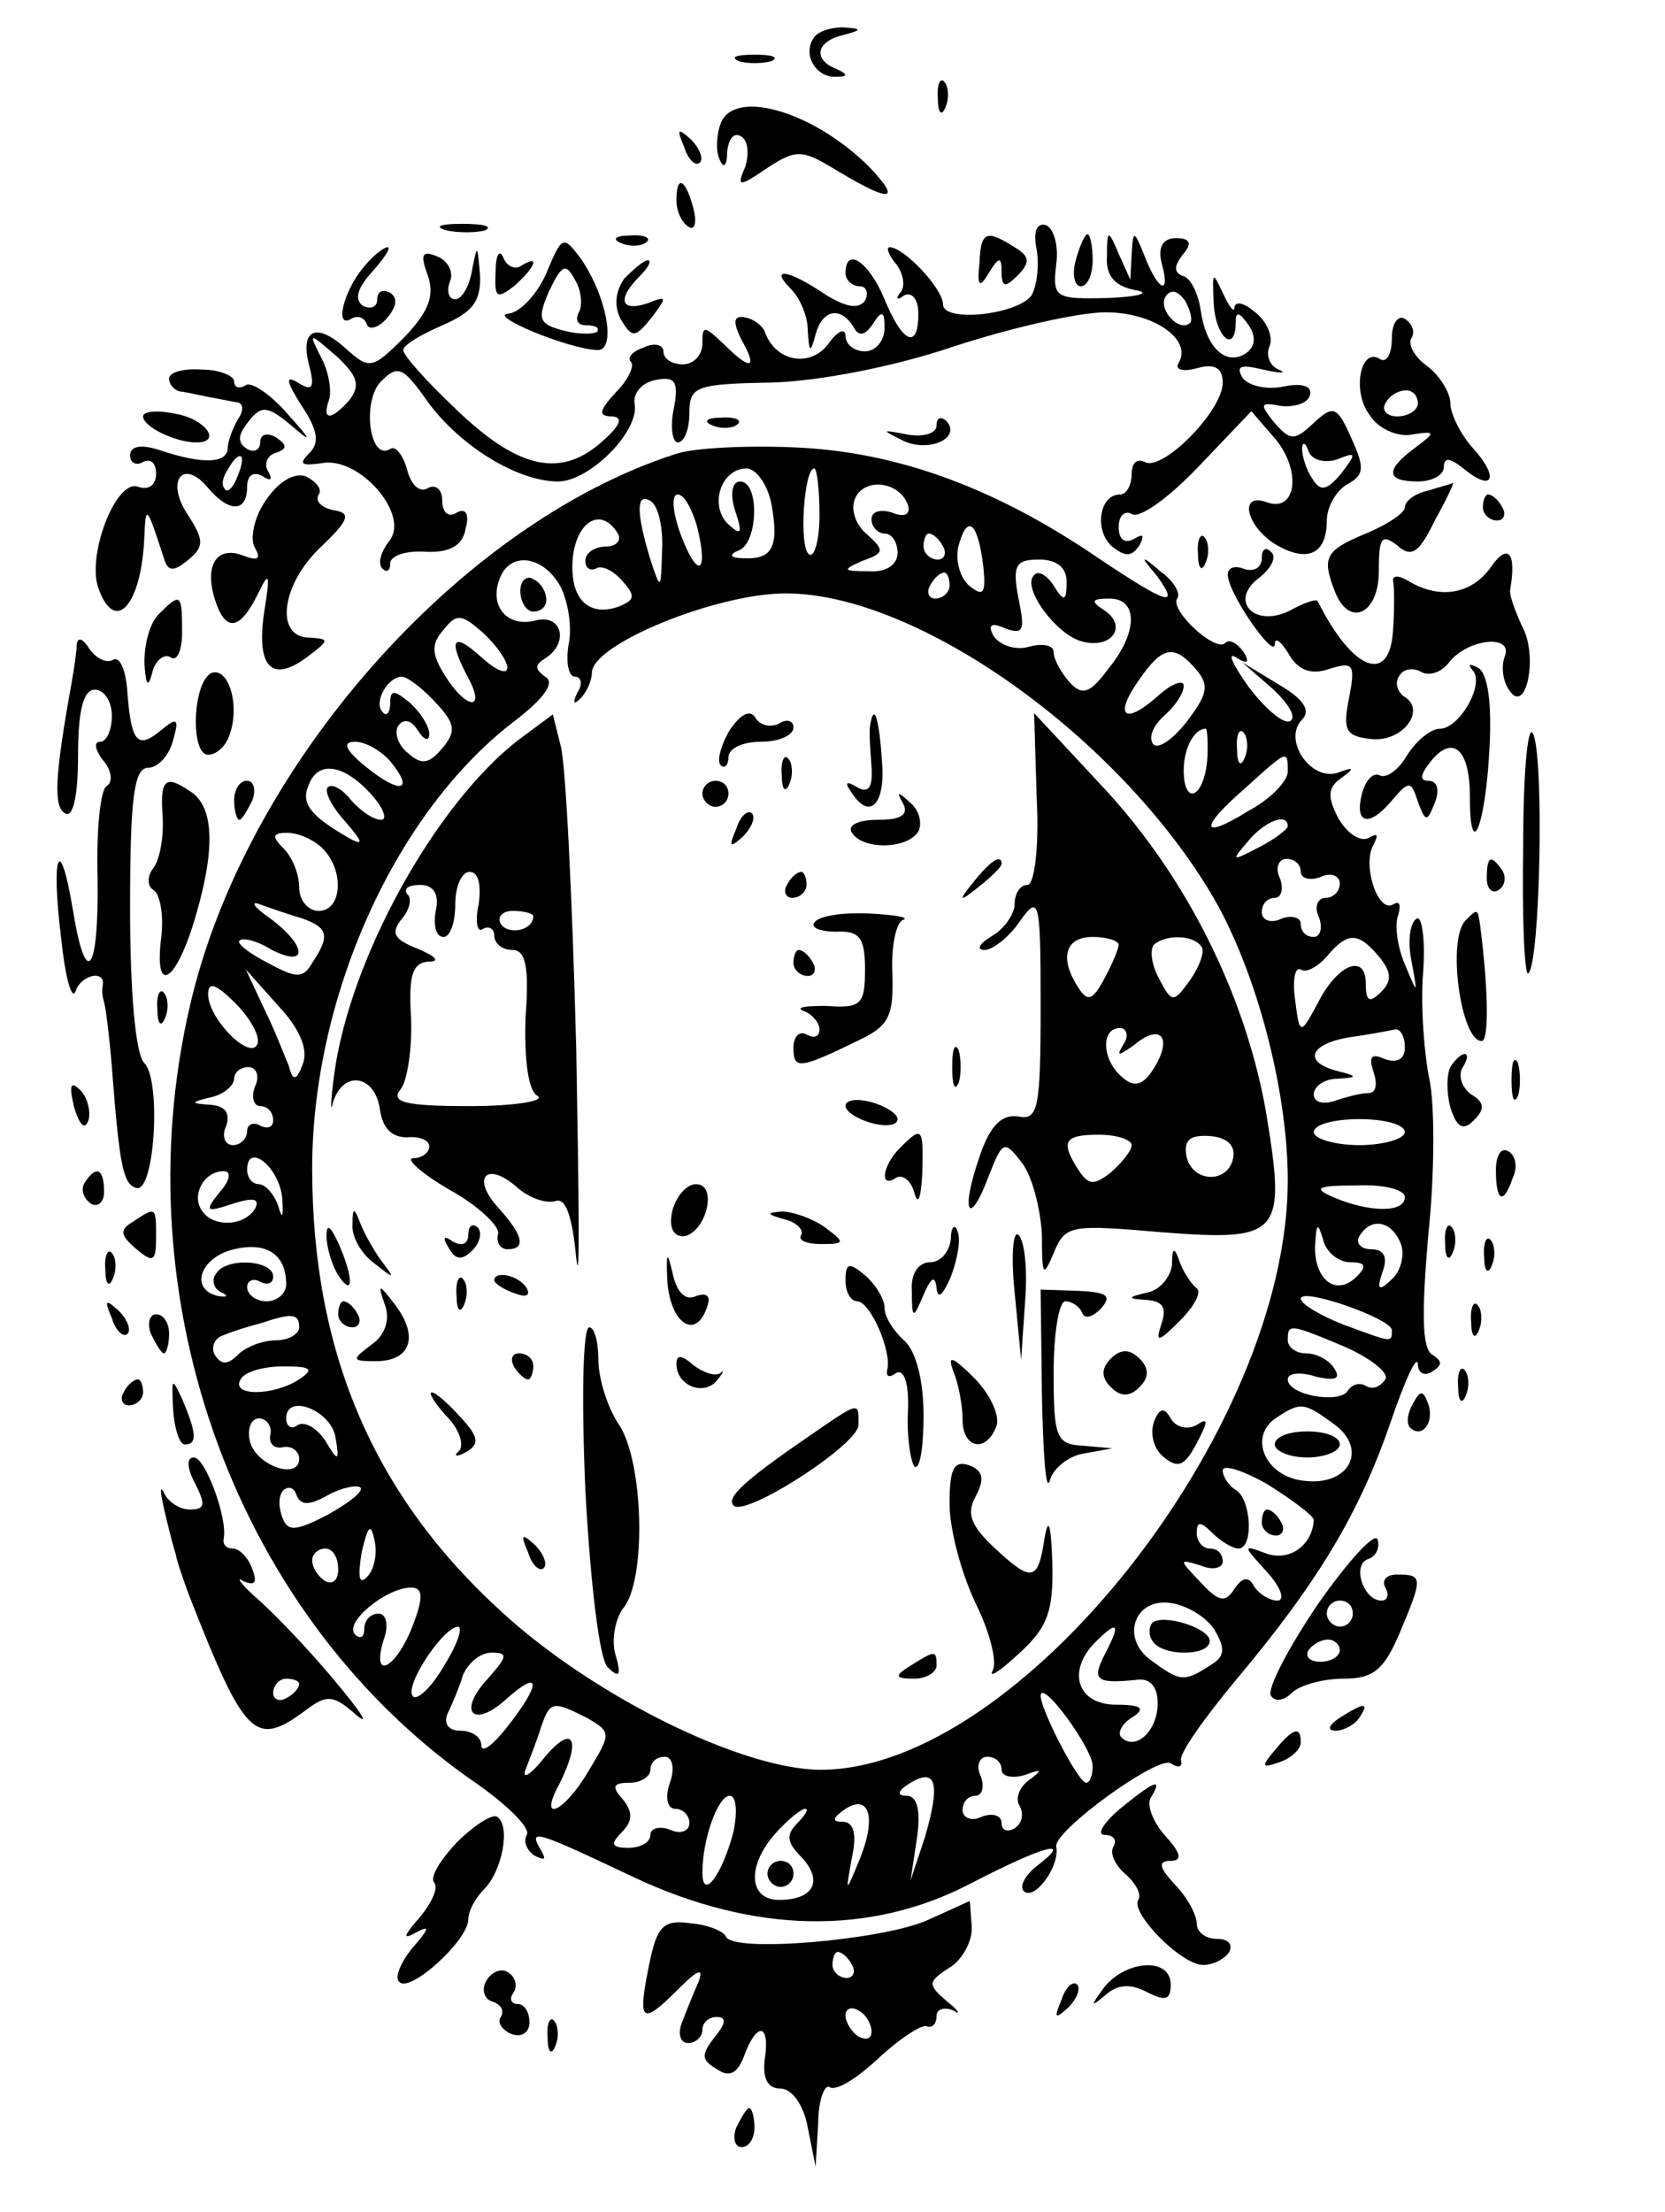 <?xml version="1.0" standalone="no"?>
<!DOCTYPE svg PUBLIC "-//W3C//DTD SVG 20010904//EN"
 "http://www.w3.org/TR/2001/REC-SVG-20010904/DTD/svg10.dtd">
<svg version="1.0" xmlns="http://www.w3.org/2000/svg"
 width="128pt" height="170pt" viewBox="0 0 128 170"
 preserveAspectRatio="xMidYMid meet">

<g transform="translate(0,170) scale(0.1,-0.1)"
fill="#000000" stroke="none">
<path d="M625 1670 c-8 -13 3 -30 18 -29 9 0 9 2 0 6 -18 7 -16 21 5 26 15 4
15 5 0 6 -9 0 -20 -3 -23 -9z"/>
<path d="M568 1653 c6 -2 18 -2 25 0 6 3 1 5 -13 5 -14 0 -19 -2 -12 -5z"/>
<path d="M721 1624 c0 -11 3 -14 6 -6 3 7 2 16 -1 19 -3 4 -6 -2 -5 -13z"/>
<path d="M554 1605 c-3 -8 -4 -20 -1 -27 3 -8 6 -6 6 5 1 10 5 16 11 12 5 -3
6 -13 3 -23 -7 -16 -5 -16 17 -1 23 15 27 14 55 -3 40 -24 49 -23 22 5 -43 42
-103 59 -113 32z"/>
<path d="M526 1587 c3 -10 9 -15 12 -12 3 3 0 11 -7 18 -10 9 -11 8 -5 -6z"/>
<path d="M520 1546 c0 -8 4 -17 9 -20 5 -4 7 3 4 14 -6 23 -13 26 -13 6z"/>
<path d="M343 1523 c9 -2 23 -2 30 0 6 3 -1 5 -18 5 -16 0 -22 -2 -12 -5z"/>
<path d="M797 1508 c2 -13 0 -28 -4 -35 -11 -15 -68 -21 -68 -7 0 12 -30 44
-41 44 -3 0 -1 -6 5 -13 6 -8 7 -18 3 -22 -4 -5 -2 -6 3 -2 6 3 11 -3 11 -14
0 -28 -12 -23 -26 11 -12 29 -30 41 -30 20 0 -5 5 -10 11 -10 5 0 7 -5 4 -11
-5 -7 -15 -5 -31 5 -28 19 -43 21 -26 4 7 -7 13 -21 13 -32 1 -17 2 -18 6 -3
5 19 19 22 29 6 4 -8 9 -7 15 2 7 11 9 10 9 -3 0 -10 -7 -18 -15 -18 -8 0 -15
5 -15 12 0 6 -6 4 -13 -6 -14 -19 -41 -14 -49 9 -2 5 -9 10 -15 11 -9 2 -10
-3 -3 -17 13 -23 7 -24 -14 -3 -15 14 -16 14 -16 0 0 -9 -7 -16 -15 -16 -8 0
-15 4 -15 10 0 5 -7 7 -15 3 -9 -3 -13 -8 -10 -11 3 -3 -2 -14 -12 -24 -13
-14 -13 -18 -2 -18 9 -1 5 -8 -10 -21 -32 -27 -65 -18 -113 29 -21 20 -38 39
-38 43 0 4 14 12 30 19 23 10 30 18 29 39 -2 23 -2 24 -6 4 -2 -13 -8 -23 -13
-23 -5 0 -7 6 -4 14 3 7 -2 16 -10 19 -12 5 -13 1 -7 -15 5 -15 1 -27 -18 -47
-25 -25 -27 -25 -45 -9 -23 21 -36 15 -28 -14 4 -16 2 -19 -9 -12 -10 6 -9 1
3 -18 12 -18 14 -28 6 -36 -9 -9 -6 -10 9 -8 29 6 69 -40 52 -60 -6 -8 -9 -17
-5 -21 3 -3 6 -2 6 4 0 6 12 10 27 9 19 -1 29 5 31 18 3 11 0 16 -7 12 -6 -4
-11 0 -11 9 0 9 -5 13 -11 10 -6 -4 -13 2 -16 14 -3 11 -9 19 -13 16 -16 -10
-22 37 -7 52 13 13 17 11 36 -16 25 -34 69 -61 100 -61 24 0 62 38 59 59 -2 8
5 17 16 19 15 3 18 -1 14 -22 -3 -14 -1 -26 3 -26 5 0 9 10 9 23 0 20 5 22 63
23 36 1 94 12 141 28 43 14 95 26 116 26 37 0 67 -21 56 -39 -3 -5 3 -7 14 -4
14 4 20 0 20 -11 0 -22 -47 -69 -60 -61 -6 3 -10 -1 -10 -9 0 -9 -4 -16 -9
-16 -16 0 -20 -28 -6 -40 10 -8 15 -8 21 1 4 8 3 9 -4 5 -7 -4 -12 -1 -12 9 0
9 5 13 10 10 6 -4 29 13 51 36 l41 43 19 -22 c20 -25 15 -56 -7 -48 -22 8 -16
-18 6 -32 25 -15 40 -8 40 18 0 10 7 23 16 28 13 7 13 13 3 35 -11 25 -14 26
-29 12 -15 -14 -18 -14 -31 1 -11 14 -10 15 6 12 10 -1 20 2 22 8 2 7 -5 10
-20 7 -14 -3 -28 1 -32 7 -5 9 -1 10 16 6 13 -3 19 -3 12 0 -7 3 -10 11 -7 18
3 7 -2 19 -11 26 -8 7 -15 9 -16 4 0 -5 -4 0 -9 11 -8 17 -8 16 -7 -7 1 -27
17 -41 17 -15 0 8 3 7 10 -3 6 -9 5 -17 -3 -22 -15 -9 -30 5 -34 34 -2 13 -8
25 -14 26 -7 3 -6 8 0 16 8 9 6 13 -5 13 -10 0 -14 -7 -11 -19 7 -25 -2 -23
-13 5 -8 20 -9 21 -10 2 l-1 -20 -9 20 c-8 19 -9 19 -9 -2 -1 -15 6 -23 22
-26 12 -2 3 -5 -21 -6 -41 -1 -43 0 -40 26 2 14 -2 28 -8 30 -7 2 -10 -5 -7
-19z m118 -56 c-8 -8 -25 10 -19 20 4 6 9 5 15 -3 4 -7 6 -15 4 -17z m-646
-59 c-14 -16 -22 -17 -16 0 2 6 0 21 -6 32 -10 20 -10 20 12 1 16 -15 18 -22
10 -33z m759 -46 c15 6 15 5 3 -11 -11 -13 -16 -14 -22 -4 -5 7 -8 18 -8 23 0
6 3 5 5 -2 3 -7 13 -9 22 -6z"/>
<path d="M420 1490 c-7 -16 -20 -30 -29 -31 -17 -1 45 -27 68 -28 15 -1 8 41
-13 71 -13 17 -14 17 -26 -12z m25 -30 c-3 -6 -1 -10 6 -10 7 0 10 -2 8 -5 -3
-2 -15 -2 -26 1 -19 5 -20 9 -11 30 10 21 13 22 20 9 5 -8 6 -20 3 -25z"/>
<path d="M478 1513 c7 -3 16 -2 19 1 4 3 -2 6 -13 5 -11 0 -14 -3 -6 -6z"/>
<path d="M753 1498 c-2 -18 0 -20 7 -8 8 13 10 13 10 1 0 -12 3 -12 12 -3 10
10 10 15 -2 22 -22 14 -26 12 -27 -12z"/>
<path d="M827 1500 c-3 -11 -1 -20 4 -20 5 0 9 9 9 20 0 11 -2 20 -4 20 -2 0
-6 -9 -9 -20z"/>
<path d="M279 1494 c-15 -18 -22 -47 -9 -39 5 3 10 1 12 -4 1 -5 9 -3 15 4 8
9 9 16 3 20 -6 3 -10 1 -10 -5 0 -6 -5 -8 -11 -5 -7 5 -4 14 7 26 9 10 15 19
12 19 -3 0 -12 -7 -19 -16z"/>
<path d="M381 1491 c-1 -20 1 -21 14 -11 16 14 21 25 6 16 -5 -4 -12 0 -14 6
-3 7 -6 2 -6 -11z"/>
<path d="M480 1486 c-7 -10 -8 -21 -3 -31 9 -15 11 -15 24 1 12 16 12 17 -3
11 -21 -7 -24 3 -6 21 7 7 9 12 6 12 -3 0 -11 -7 -18 -14z"/>
<path d="M1070 1440 c0 -12 -4 -19 -9 -16 -15 10 -22 -25 -8 -43 6 -10 21 -17
32 -15 19 3 19 2 3 -10 -23 -17 -23 -26 2 -26 11 0 20 5 20 11 0 8 5 7 15 -1
23 -19 28 -7 7 16 -9 10 -17 26 -17 34 0 8 -8 21 -17 28 -10 7 -16 17 -13 22
3 5 1 11 -5 15 -5 3 -10 -3 -10 -15z m20 -50 c0 -5 -7 -10 -16 -10 -8 0 -12 5
-9 10 3 6 10 10 16 10 5 0 9 -4 9 -10z"/>
<path d="M130 1409 c0 -5 5 -10 10 -10 6 -1 15 -3 20 -4 6 -1 15 -3 21 -4 6 0
7 -6 2 -13 -4 -7 -8 -17 -8 -23 -1 -11 -19 -12 -52 -1 -15 5 -23 3 -23 -4 0
-6 5 -8 10 -5 6 3 10 -1 10 -9 0 -9 -6 -13 -14 -10 -17 6 -40 -54 -30 -79 13
-35 33 -11 35 41 1 25 2 23 15 -17 3 -10 7 -11 19 -1 12 10 12 15 -1 35 -17
26 -3 43 16 20 16 -19 30 -19 30 1 0 9 5 12 12 8 6 -4 8 -3 4 4 -3 5 -1 12 6
14 9 3 9 6 0 12 -7 4 -12 2 -12 -4 0 -6 -5 -8 -10 -5 -8 5 -7 11 1 21 10 13
15 12 33 -3 16 -14 16 -12 -3 9 -13 15 -28 25 -32 22 -5 -3 -9 -2 -9 3 0 4
-11 9 -25 9 -14 1 -25 -2 -25 -7z m53 -74 c-3 -9 -8 -14 -10 -11 -3 3 -2 9 2
15 9 16 15 13 8 -4z"/>
<path d="M110 1380 c0 -8 25 -20 41 -20 20 0 7 18 -16 22 -14 3 -25 2 -25 -2z"/>
<path d="M548 1373 c7 -3 16 -2 19 1 4 3 -2 6 -13 5 -11 0 -14 -3 -6 -6z"/>
<path d="M720 1373 c0 -6 -10 -9 -22 -7 -21 4 -21 4 -3 -5 20 -9 45 3 32 16
-4 3 -7 2 -7 -4z"/>
<path d="M519 1351 c-167 -54 -331 -241 -373 -424 -53 -228 37 -472 221 -598
24 -17 41 -34 38 -39 -3 -5 0 -12 6 -16 8 -4 9 -3 5 4 -10 17 -6 16 70 -20 93
-44 183 -46 261 -5 56 29 79 35 50 13 -10 -8 -14 -17 -9 -20 9 -5 27 21 24 35
-2 12 78 70 88 64 6 -4 9 -3 8 2 -2 5 18 33 43 63 62 74 94 127 118 197 11 32
20 52 21 45 0 -7 5 -10 11 -6 8 5 8 8 0 13 -8 5 -8 33 -3 92 5 46 5 100 1 119
-4 19 -7 56 -5 82 2 26 -1 45 -5 42 -5 -3 -7 -17 -4 -32 5 -27 5 -27 -5 -3 -6
14 -8 31 -5 38 2 8 1 11 -4 8 -12 -7 -24 31 -15 46 4 8 3 9 -4 5 -6 -3 -16 3
-23 15 -9 17 -8 24 2 31 11 8 10 9 -3 4 -21 -6 -42 26 -27 41 7 7 1 16 -18 27
l-28 17 23 -20 c12 -11 19 -22 14 -25 -5 -3 -19 9 -32 26 -12 17 -17 27 -10
23 9 -6 11 -4 6 4 -5 7 -11 10 -14 7 -7 -8 -43 25 -37 34 3 4 -3 14 -13 21
-15 13 -16 12 -3 -3 19 -26 8 -22 -43 12 -80 55 -155 82 -231 86 -38 2 -82 0
-96 -5z m74 -38 c6 -33 1 -43 -21 -42 -11 0 -12 3 -4 6 15 6 16 53 1 53 -6 0
-8 -9 -4 -22 6 -18 5 -20 -5 -11 -15 14 -6 43 14 43 7 0 16 -12 19 -27z m37
-9 c0 -19 -4 -33 -8 -30 -8 5 -4 66 4 66 2 0 4 -16 4 -36z m68 8 c2 -7 -2 -10
-12 -6 -9 3 -16 1 -16 -5 0 -6 5 -11 10 -11 6 0 10 -7 10 -15 0 -9 -9 -15 -22
-14 -20 0 -21 1 -5 8 17 6 17 8 4 20 -9 7 -13 19 -10 27 6 17 34 15 41 -4z
m-189 -35 c-1 -31 -1 -31 -9 -7 -11 36 -11 52 0 45 6 -3 10 -21 9 -38z m27 18
c9 -37 0 -40 -13 -5 -6 17 -7 30 -2 30 5 0 11 -11 15 -25z m-61 -5 c3 -5 -1
-10 -9 -10 -9 0 -16 -5 -16 -11 0 -5 3 -8 8 -6 4 3 13 -1 20 -9 11 -12 10 -15
-2 -20 -22 -8 -36 4 -36 30 0 33 21 49 35 26z m281 -26 c2 -20 0 -23 -11 -14
-7 6 -11 20 -8 31 7 25 15 17 19 -17z m-31 16 c3 -5 1 -10 -4 -10 -6 0 -11 5
-11 10 0 6 2 10 4 10 3 0 8 -4 11 -10z m-294 -31 c6 -12 9 -32 6 -45 -2 -13 0
-24 5 -24 5 0 6 -6 2 -12 -4 -8 -3 -10 2 -5 5 5 9 14 9 20 0 22 96 61 149 61
102 0 257 -111 329 -234 33 -57 57 -148 57 -217 0 -192 -207 -453 -359 -453
-60 0 -174 56 -245 121 -99 90 -146 200 -146 341 0 132 64 275 157 345 22 17
30 29 22 33 -8 6 -8 9 0 14 19 12 13 35 -8 29 -21 -5 -35 11 -27 32 8 22 34
18 47 -6z m389 4 c0 -15 -2 -16 -10 -3 -5 8 -12 12 -15 8 -10 -9 17 -46 37
-51 23 -6 35 12 17 24 -11 7 -10 9 4 9 22 0 22 -26 -1 -54 -14 -19 -20 -21
-30 -10 -6 7 -12 17 -12 23 0 5 -8 7 -19 4 -10 -3 -22 1 -27 8 -5 9 -2 11 9 6
14 -5 15 -1 10 23 -5 26 -2 30 16 30 13 0 21 -6 21 -17z m-90 -3 c0 -5 -5 -10
-11 -10 -5 0 -7 5 -4 10 3 6 8 10 11 10 2 0 4 -4 4 -10z m-340 -63 c0 -6 -9
-2 -20 8 -22 20 -26 14 -10 -16 14 -26 -2 -24 -18 2 -10 16 -11 24 -1 35 10
13 14 12 30 -2 11 -10 19 -22 19 -27z m530 -2 c10 -12 8 -19 -8 -40 -11 -14
-23 -22 -26 -16 -3 5 1 14 9 21 8 7 15 17 15 23 0 5 -9 2 -20 -8 -26 -23 -34
-15 -14 13 18 26 27 27 44 7z m-585 -25 c15 -16 16 -22 5 -35 -10 -12 -16 -13
-26 -4 -8 6 -11 16 -8 21 4 6 10 5 15 -3 5 -8 9 -9 9 -3 0 6 -7 17 -15 24 -12
10 -15 10 -15 0 0 -8 -3 -11 -6 -7 -7 7 4 27 15 27 4 0 16 -9 26 -20z m593
-45 c-3 -29 -18 -34 -18 -7 0 17 8 32 17 32 1 0 2 -11 1 -25z m29 3 c-3 -8 -6
-5 -6 6 -1 11 2 17 5 13 3 -3 4 -12 1 -19z m-657 -3 c19 -23 8 -26 -19 -4 -16
13 -18 19 -8 19 8 0 20 -7 27 -15z m690 -8 c0 -7 -13 -21 -30 -30 -37 -23 -39
-14 -2 18 32 29 32 29 32 12z m-705 -17 c10 -11 13 -20 8 -20 -6 0 -16 7 -23
15 -7 9 -15 13 -18 10 -3 -3 3 -15 14 -27 12 -14 14 -18 4 -13 -30 17 -39 27
-33 41 7 20 27 17 48 -6z m705 -25 c0 -2 -10 -10 -22 -16 -21 -11 -22 -11 -9
4 13 16 31 23 31 12z m-742 -17 c17 -17 15 -48 -3 -48 -8 0 -15 8 -15 18 0 10
-5 23 -12 30 -9 9 -9 12 3 12 8 0 20 -5 27 -12z m752 -18 c0 -5 7 -7 15 -4 8
4 15 1 15 -5 0 -6 -5 -11 -11 -11 -6 0 -9 -7 -5 -15 3 -8 1 -15 -4 -15 -6 0
-10 4 -10 10 0 5 -7 7 -15 4 -8 -4 -15 -1 -15 5 0 6 4 11 10 11 5 0 7 7 4 15
-4 8 -1 15 5 15 6 0 11 -4 11 -10z m-767 -36 c19 -7 21 -13 7 -34 -7 -12 -12
-12 -34 0 -14 7 -24 15 -22 17 2 3 14 0 25 -7 28 -14 27 3 -1 24 -13 9 -16 14
-8 11 8 -3 23 -8 33 -11z m827 -29 c10 -12 10 -19 2 -27 -9 -9 -12 -8 -12 6 0
24 -22 15 -37 -15 -14 -26 -14 -25 -18 8 -1 12 1 20 5 18 4 -3 13 2 20 10 16
19 24 19 40 0z m-862 -67 c-5 -14 -38 19 -38 38 0 10 6 8 21 -7 11 -11 19 -25
17 -31z m35 -15 c-5 -14 -8 -14 -11 -2 -3 7 -11 28 -19 44 l-14 30 25 -28 c16
-17 23 -33 19 -44z m847 12 c0 -9 -6 -12 -15 -9 -11 5 -13 2 -9 -10 3 -9 2
-16 -4 -16 -6 0 -17 -3 -26 -6 -9 -3 -16 -1 -16 5 0 6 8 12 18 12 16 1 16 2 0
6 -27 7 -21 21 10 26 15 2 30 5 35 6 4 0 7 -6 7 -14z m-884 -30 c-3 -8 -1 -15
4 -15 6 0 10 -5 10 -11 0 -5 -4 -7 -10 -4 -5 3 -10 1 -10 -4 0 -6 -5 -11 -11
-11 -6 0 -9 7 -5 15 3 10 -1 15 -12 16 -16 1 -16 2 1 6 9 2 17 9 17 14 0 5 5
9 11 9 6 0 9 -7 5 -15z m884 -35 c0 -5 -16 -10 -35 -10 -19 0 -35 5 -35 10 0
6 16 10 35 10 19 0 35 -4 35 -10z m-863 -51 c1 -14 0 -17 -3 -6 -3 9 -10 17
-15 17 -5 0 -9 5 -9 11 0 22 25 2 27 -22z m-48 5 c-12 -15 -11 -16 10 -9 16 5
21 4 17 -4 -9 -14 -33 -14 -41 -1 -8 12 2 30 17 30 6 0 5 -7 -3 -16z m911 -4
c0 -12 -27 -12 -55 0 -16 7 -13 9 18 9 20 1 37 -3 37 -9z m-42 -50 c12 0 13
-3 5 -11 -16 -16 -33 -2 -32 24 1 17 2 18 6 5 2 -10 12 -18 21 -18z m39 14 c3
-8 0 -21 -7 -27 -10 -10 -12 -8 -7 6 4 11 1 17 -9 17 -8 0 -12 5 -9 10 9 15
25 12 32 -6z m-857 -31 c0 -7 -7 -13 -15 -13 -8 0 -15 5 -15 11 0 5 5 7 10 4
6 -3 10 -1 10 4 0 13 -37 15 -44 2 -4 -5 -1 -12 4 -14 6 -3 5 -4 -2 -3 -23 5
-14 30 12 36 25 6 40 -4 40 -27z m850 -35 c0 -10 1 -10 -37 4 -18 7 -33 16
-33 20 0 9 69 -15 70 -24z m-840 2 c0 -5 -8 -10 -18 -10 -10 0 -23 -5 -29 -11
-8 -8 -13 -8 -18 0 -3 6 0 13 7 15 7 3 20 7 28 9 24 8 30 8 30 -3z m804 -15
c20 -9 34 -20 31 -25 -4 -6 -10 -8 -15 -5 -5 3 -11 1 -14 -4 -7 -10 -46 -3
-46 9 0 5 10 6 22 2 14 -3 19 -2 14 6 -4 7 -14 12 -22 12 -8 0 -14 5 -14 10 0
13 1 13 44 -5z m-804 -25 c-20 -13 -53 -13 -45 0 3 6 18 10 33 10 21 0 24 -2
12 -10z m28 -45 c3 -18 2 -19 -8 -2 -6 9 -15 15 -21 12 -5 -4 -9 -1 -9 5 0 20
35 6 38 -15z m767 11 c27 -19 13 -48 -22 -44 -31 3 -44 35 -21 49 18 12 21 11
43 -5z m-817 -8 c-2 -7 3 -12 10 -10 6 1 12 -3 12 -9 0 -17 -34 -5 -38 14 -2
9 1 17 7 17 6 0 10 -6 9 -12z m802 -66 c-1 -19 -18 -32 -36 -26 -19 7 -19 7 0
-14 11 -12 14 -22 8 -22 -6 0 -14 5 -18 11 -4 8 -9 7 -15 -2 -7 -11 -12 -10
-26 5 -17 18 -17 18 0 13 9 -4 17 -2 17 3 0 6 -4 10 -10 10 -5 0 -10 5 -10 12
0 9 3 9 12 0 7 -7 16 -12 20 -12 12 0 10 38 -2 45 -5 3 -10 10 -10 15 0 5 16
0 35 -11 19 -12 35 -24 35 -27z m-758 19 c11 6 22 8 25 6 3 -3 -9 -12 -25 -21
-25 -13 -31 -13 -35 -2 -3 8 -3 17 1 21 4 3 8 2 10 -4 3 -8 10 -8 24 0z m30
-63 c-6 -6 -7 0 -4 19 5 21 7 23 10 9 2 -10 0 -22 -6 -28z m-22 6 c0 -8 -4
-12 -10 -9 -5 3 -10 10 -10 16 0 5 5 9 10 9 6 0 10 -7 10 -16z m57 -44 c-13
-33 -32 -42 -22 -10 4 11 2 20 -4 20 -6 0 -11 -5 -11 -12 0 -6 -3 -8 -7 -4 -9
9 24 36 43 36 9 0 10 -7 1 -30z m617 -3 c8 -14 8 -20 -4 -27 -20 -13 -23 -12
-45 4 -24 17 -13 49 16 44 12 -2 27 -11 33 -21z m-592 -26 c-9 -16 -20 -27
-24 -25 -9 6 22 53 34 54 4 0 0 -13 -10 -29z m508 9 c-11 -21 -8 -24 23 -21
11 2 17 -5 17 -18 0 -21 -17 -37 -28 -26 -3 3 0 10 8 15 11 7 8 10 -12 10 -30
0 -38 26 -16 48 17 17 20 15 8 -8z m-475 -20 c-24 -26 -11 -39 15 -15 26 23
26 11 0 -22 -11 -14 -20 -21 -20 -14 0 6 -7 11 -16 11 -9 0 -13 5 -10 13 3 6
9 20 12 30 4 9 13 17 22 17 13 0 12 -3 -3 -20z m465 -67 c0 -7 -2 -13 -5 -13
-6 0 -35 56 -35 67 1 13 40 -41 40 -54z m-389 37 c19 -11 19 -12 2 -40 -19
-33 -40 -42 -23 -11 17 34 11 47 -11 21 -11 -14 -18 -18 -15 -10 3 8 9 23 12
33 7 20 9 20 35 7z m64 -50 c-4 -11 -2 -20 4 -20 6 0 11 -5 11 -11 0 -6 -7 -9
-15 -5 -8 3 -15 1 -15 -4 0 -6 -8 -10 -17 -10 -13 0 -14 3 -5 12 8 8 9 15 1
25 -9 10 -8 13 5 13 9 0 16 5 16 10 0 6 5 10 11 10 6 0 8 -9 4 -20z m255 10
c0 -5 8 -7 18 -4 13 5 14 4 3 -4 -7 -5 -11 -14 -7 -20 3 -6 2 -13 -4 -17 -5
-3 -10 -2 -10 4 0 6 -7 8 -15 5 -8 -4 -15 -1 -15 5 0 6 4 11 10 11 5 0 7 7 4
15 -4 8 -1 15 5 15 6 0 11 -4 11 -10z m-59 -52 l-11 -33 5 33 c3 21 0 32 -8
32 -8 0 -7 4 3 10 20 12 23 -1 11 -42z m-147 5 c-8 -32 -24 -55 -24 -32 0 26
12 59 21 59 5 0 6 -12 3 -27z m96 -24 c-10 -24 -10 -24 -5 4 4 18 1 27 -7 27
-9 0 -8 3 2 10 19 12 24 -8 10 -41z m-47 30 c-9 -9 -8 -15 3 -26 17 -18 10
-33 -17 -33 -24 0 -25 27 -2 52 9 10 19 18 22 18 3 0 0 -5 -6 -11z"/>
<path d="M400 1246 c0 -9 5 -16 10 -16 6 0 10 4 10 9 0 6 -4 13 -10 16 -5 3
-10 -1 -10 -9z"/>
<path d="M561 1139 c-7 -12 -10 -24 -7 -27 3 -3 6 0 6 6 0 7 11 12 25 12 14 0
25 5 25 11 0 5 -5 7 -11 3 -6 -3 -14 -2 -18 4 -4 7 -11 4 -20 -9z"/>
<path d="M398 1131 c-64 -50 -129 -168 -141 -256 -3 -22 -3 -32 -1 -22 8 25
32 21 36 -5 2 -15 9 -22 21 -22 9 1 17 -2 17 -7 0 -5 -6 -9 -12 -9 -7 0 5 -11
27 -24 22 -12 39 -28 38 -34 -2 -7 2 -12 7 -12 15 0 12 11 -7 32 -21 23 -9 36
14 16 10 -9 23 -13 30 -11 8 3 13 -12 16 -44 3 -26 2 46 0 161 -3 114 -8 219
-12 233 l-6 24 -27 -20z m-30 -126 c-3 -13 -1 -22 3 -19 5 3 9 0 9 -5 0 -6 6
-11 14 -11 10 0 13 -13 10 -52 -1 -32 2 -56 9 -60 7 -4 -17 -8 -52 -8 -50 0
-61 3 -53 13 5 6 9 31 8 55 -2 32 1 42 13 43 10 0 6 4 -8 10 -18 7 -21 12 -12
23 6 7 8 16 4 19 -3 4 1 7 10 7 10 0 15 -7 12 -20 -2 -11 0 -20 6 -20 5 0 9
11 9 25 0 14 5 25 11 25 7 0 9 -10 7 -25z m42 -9 c0 -11 -19 -15 -25 -6 -3 5
1 10 9 10 9 0 16 -2 16 -4z"/>
<path d="M669 1143 c-1 -5 0 -19 1 -32 1 -16 -2 -21 -11 -16 -8 5 -10 4 -5 -3
14 -23 27 -11 24 23 -2 32 -6 46 -9 28z"/>
<path d="M797 1086 c2 -38 -2 -66 -7 -66 -6 0 -10 -7 -10 -15 0 -7 -8 -19 -17
-24 -10 -6 -13 -11 -6 -11 6 0 19 10 27 22 15 21 16 17 16 -66 0 -78 -2 -87
-17 -84 -13 2 -22 -7 -30 -31 -15 -43 -8 -55 7 -15 11 28 12 28 26 10 8 -11
14 -36 15 -55 0 -32 1 -33 9 -14 9 22 13 22 84 16 91 -7 95 -2 79 94 -16 89
-61 179 -124 247 l-54 58 2 -66z m63 -112 c0 -3 -5 -15 -11 -26 -9 -17 -13
-18 -20 -7 -15 23 -10 39 11 39 11 0 20 -3 20 -6z m64 -2 c2 -4 -2 -15 -9 -25
-13 -18 -14 -18 -24 1 -6 11 -7 22 -4 26 9 8 31 8 37 -2z m-60 -74 c-6 -10 -5
-10 8 -1 20 17 30 6 15 -18 -8 -13 -15 -15 -24 -7 -16 13 -17 38 -2 38 5 0 7
-6 3 -12z m6 -78 c0 -4 -7 -13 -16 -21 -13 -10 -17 -10 -25 2 -14 22 -11 27
16 27 14 0 25 -4 25 -8z m78 -10 c-4 -20 -32 -19 -36 2 -2 12 3 16 18 15 13
-1 20 -7 18 -17z"/>
<path d="M601 1104 c0 -11 3 -14 6 -6 3 7 2 16 -1 19 -3 4 -6 -2 -5 -13z"/>
<path d="M540 1090 c0 -5 5 -10 10 -10 6 0 10 5 10 10 0 6 -4 10 -10 10 -5 0
-10 -4 -10 -10z"/>
<path d="M694 1083 c5 -9 -1 -13 -19 -13 -15 0 -24 -4 -20 -10 8 -13 42 -13
51 1 3 6 1 16 -6 22 -10 9 -11 9 -6 0z"/>
<path d="M566 1063 c-6 -14 -5 -15 5 -6 7 7 10 15 7 18 -3 3 -9 -2 -12 -12z"/>
<path d="M749 1023 c-13 -16 -12 -17 4 -4 9 7 17 15 17 17 0 8 -8 3 -21 -13z"/>
<path d="M605 1020 c-3 -5 -1 -10 4 -10 6 0 11 5 11 10 0 6 -2 10 -4 10 -3 0
-8 -4 -11 -10z"/>
<path d="M626 991 c-3 -4 5 -7 17 -7 18 1 22 -5 22 -29 0 -27 -3 -30 -30 -28
-16 0 -24 -1 -17 -4 6 -2 12 -9 12 -14 0 -6 -4 -7 -10 -4 -5 3 -10 -1 -10 -10
0 -17 4 -17 51 6 23 11 26 19 25 51 -1 21 3 39 8 41 6 2 -6 4 -26 5 -21 1 -39
-2 -42 -7z"/>
<path d="M610 960 c0 -5 5 -10 11 -10 5 0 7 5 4 10 -3 6 -8 10 -11 10 -2 0 -4
-4 -4 -10z"/>
<path d="M732 880 c0 -14 2 -19 5 -12 2 6 2 18 0 25 -3 6 -5 1 -5 -13z"/>
<path d="M650 850 c0 -4 9 -10 20 -13 11 -3 20 -2 20 3 0 4 -9 10 -20 13 -11
3 -20 2 -20 -3z"/>
<path d="M692 818 c-14 -14 -16 -32 -3 -23 5 3 12 -3 14 -12 3 -10 5 -3 6 15
1 36 0 37 -17 20z"/>
<path d="M517 770 c-3 -12 0 -20 8 -20 7 0 15 9 18 20 3 12 0 20 -8 20 -7 0
-15 -9 -18 -20z"/>
<path d="M271 759 c-1 -9 7 -23 17 -30 15 -12 16 -12 6 1 -6 8 -14 22 -17 30
-5 13 -6 12 -6 -1z"/>
<path d="M603 763 c9 -2 15 -8 13 -12 -3 -4 4 -7 15 -7 19 0 19 1 3 13 -10 7
-25 12 -33 12 -12 -1 -12 -2 2 -6z"/>
<path d="M251 750 c0 -8 4 -22 9 -30 12 -18 12 -2 0 25 -6 13 -9 15 -9 5z"/>
<path d="M360 751 c0 -7 -5 -9 -12 -5 -7 5 -8 3 -3 -5 5 -9 10 -10 18 -2 6 6
8 14 4 18 -4 3 -7 1 -7 -6z"/>
<path d="M731 748 c-1 -10 -8 -18 -16 -18 -9 0 -15 -9 -14 -22 0 -22 1 -22 9
-3 6 14 9 15 10 5 1 -9 5 -5 11 9 5 13 8 29 5 35 -2 6 -5 3 -5 -6z"/>
<path d="M780 707 l5 -52 3 44 c2 24 0 47 -5 52 -4 4 -6 -15 -3 -44z"/>
<path d="M513 716 c2 -32 21 -46 30 -22 4 10 1 13 -8 10 -8 -4 -15 3 -18 18
-4 17 -5 16 -4 -6z"/>
<path d="M901 728 c-1 -9 -9 -19 -18 -21 -17 -4 -17 -5 -1 -6 12 -1 15 -6 11
-18 -5 -15 -3 -15 14 2 11 11 17 22 13 25 -4 3 -10 12 -13 20 -4 12 -6 12 -6
-2z"/>
<path d="M650 716 c0 -9 4 -16 9 -16 10 0 27 -39 23 -53 -1 -5 2 -6 7 -2 6 3
10 -8 9 -30 -1 -19 2 -38 5 -42 4 -3 7 14 7 39 0 28 -6 50 -15 58 -8 7 -15 18
-15 25 0 7 -7 18 -15 25 -12 10 -15 10 -15 -4z"/>
<path d="M351 704 c0 -11 3 -14 6 -6 3 7 2 16 -1 19 -3 4 -6 -2 -5 -13z"/>
<path d="M380 716 c0 -2 7 -7 16 -10 8 -3 12 -2 9 4 -6 10 -25 14 -25 6z"/>
<path d="M296 697 c4 -11 0 -23 -10 -30 -16 -12 -16 -13 3 -13 27 0 33 19 15
43 -13 17 -14 17 -8 0z"/>
<path d="M801 627 c1 -45 3 -74 6 -65 2 9 14 19 26 21 l22 4 -22 2 c-21 1 -23
6 -23 56 0 30 4 55 9 55 5 0 11 -4 13 -9 2 -5 8 -3 14 3 9 10 6 13 -17 14
l-29 1 1 -82z"/>
<path d="M260 690 c0 -5 5 -10 11 -10 5 0 7 5 4 10 -3 6 -8 10 -11 10 -2 0 -4
-4 -4 -10z"/>
<path d="M450 555 c4 -74 11 -130 17 -136 9 -9 11 -7 6 10 -3 11 0 27 6 35 18
21 16 112 -3 141 -9 13 -16 36 -16 50 0 14 -3 25 -7 25 -5 0 -6 -56 -3 -125z"/>
<path d="M854 656 c-8 -8 -7 -15 0 -22 8 -8 15 -7 22 0 8 8 7 15 0 22 -8 8
-15 7 -22 0z"/>
<path d="M395 650 c3 -5 8 -10 11 -10 2 0 4 5 4 10 0 6 -5 10 -11 10 -5 0 -7
-4 -4 -10z"/>
<path d="M520 652 c0 -17 21 -25 31 -13 5 6 6 9 3 6 -4 -3 -13 0 -21 6 -9 8
-13 8 -13 1z"/>
<path d="M733 646 c4 -10 7 -26 7 -37 0 -22 18 -26 26 -5 3 8 -5 25 -17 37
-17 17 -21 18 -16 5z"/>
<path d="M343 612 c10 -10 14 -22 10 -27 -5 -4 -2 -5 5 -1 11 6 10 12 -4 27
-9 10 -19 19 -22 19 -3 0 2 -8 11 -18z"/>
<path d="M620 595 c-48 -33 -62 -46 -56 -52 9 -9 96 47 96 62 0 18 2 19 -40
-10z"/>
<path d="M887 607 c-3 -9 0 -21 8 -27 11 -9 16 -6 25 11 9 17 9 20 0 14 -7 -4
-16 -2 -20 5 -5 9 -9 8 -13 -3z"/>
<path d="M730 544 c0 -19 9 -53 20 -76 11 -22 17 -46 13 -52 -3 -6 6 0 20 13
22 20 27 32 26 70 -1 30 -3 36 -6 19 -5 -34 -10 -34 -39 -7 -18 17 -21 26 -14
39 7 13 6 20 -5 24 -12 4 -15 -3 -15 -30z"/>
<path d="M406 507 c3 -10 9 -15 12 -12 3 3 0 11 -7 18 -10 9 -11 8 -5 -6z"/>
<path d="M700 420 c-13 -8 -12 -10 3 -10 9 0 17 5 17 10 0 12 -1 12 -20 0z"/>
<path d="M980 590 c0 -5 11 -10 25 -10 14 0 25 5 25 10 0 6 -11 10 -25 10 -14
0 -25 -4 -25 -10z"/>
<path d="M970 530 c0 -5 5 -10 11 -10 5 0 7 5 4 10 -3 6 -8 10 -11 10 -2 0 -4
-4 -4 -10z"/>
<path d="M886 453 c-3 -3 -3 -10 0 -14 7 -12 44 -12 44 0 0 10 -36 21 -44 14z"/>
<path d="M590 260 c0 -5 5 -10 10 -10 6 0 10 5 10 10 0 6 -4 10 -10 10 -5 0
-10 -4 -10 -10z"/>
<path d="M204 1315 c-9 -13 -12 -30 -8 -36 5 -9 2 -10 -9 -6 -20 8 -30 -7 -22
-33 8 -26 19 -25 33 3 9 19 10 17 5 -14 -6 -42 6 -54 33 -34 17 13 18 14 2 15
-27 0 -22 41 9 70 22 21 23 26 9 28 -9 2 -14 7 -11 12 3 4 -2 10 -10 14 -9 3
-21 -4 -31 -19z"/>
<path d="M1098 1323 c-10 -2 -18 -8 -18 -13 0 -4 -13 -13 -30 -20 -31 -13 -34
-18 -24 -44 11 -29 34 -18 34 15 0 26 2 29 14 20 11 -10 17 -6 29 19 9 16 15
29 14 29 -1 -1 -10 -3 -19 -6z"/>
<path d="M1140 1310 c0 -5 5 -10 11 -10 5 0 7 5 4 10 -3 6 -8 10 -11 10 -2 0
-4 -4 -4 -10z"/>
<path d="M921 1274 c0 -11 3 -14 6 -6 3 7 2 16 -1 19 -3 4 -6 -2 -5 -13z"/>
<path d="M970 1271 c0 -7 -6 -11 -14 -8 -8 3 -13 0 -12 -6 2 -16 36 -64 36
-52 0 6 5 2 11 -8 7 -12 17 -16 31 -11 19 6 20 3 15 -23 -5 -25 -2 -29 18 -31
24 -2 42 23 24 33 -5 4 -7 11 -3 16 3 5 10 6 16 3 6 -4 16 -1 22 7 14 18 49
22 43 5 -3 -7 -2 -19 3 -26 13 -21 23 26 10 49 -5 11 -10 24 -9 28 5 29 -2 36
-15 17 -15 -21 -40 -25 -64 -10 -7 4 -12 4 -11 -1 1 -4 1 -21 0 -36 -2 -44
-31 -33 -58 21 -1 2 -10 -1 -21 -7 -27 -14 -48 7 -24 25 9 7 14 16 9 20 -4 4
-7 2 -7 -5z"/>
<path d="M122 1228 c-7 -7 -11 -23 -11 -37 1 -18 3 -20 6 -8 2 9 9 15 14 12 5
-4 9 5 9 19 0 30 -1 31 -18 14z"/>
<path d="M59 1205 c0 -5 -2 -19 -4 -30 -13 -72 -14 -95 -5 -100 6 -4 10 13 10
44 0 35 4 51 13 51 7 0 13 -9 13 -20 0 -11 -4 -20 -9 -20 -5 0 -4 -6 2 -14 7
-8 8 -17 3 -20 -5 -3 -8 -35 -7 -71 1 -73 -9 -86 -19 -24 -10 60 -17 43 -9
-22 3 -29 8 -48 11 -41 4 13 23 17 21 5 -1 -5 0 -10 1 -13 1 -3 4 -25 6 -50 6
-79 9 -90 19 -93 14 -3 19 83 6 96 -7 7 -11 56 -11 119 0 85 3 108 14 108 7 0
16 9 19 21 5 17 3 18 -9 8 -18 -15 -23 -10 -26 28 -1 18 -6 29 -11 26 -5 -3
-13 1 -18 8 -5 8 -9 10 -10 4z"/>
<path d="M163 1183 c-15 -6 -17 -63 -3 -63 6 0 13 6 16 14 9 23 0 53 -13 49z"/>
<path d="M1132 1185 c10 -10 -10 -45 -25 -45 -7 0 -18 -9 -25 -20 -7 -12 -16
-18 -21 -16 -5 3 -11 -3 -14 -14 -6 -24 6 -26 24 -4 12 14 14 14 19 -2 6 -16
7 -16 13 -1 4 10 2 17 -5 17 -7 0 -6 5 2 15 17 21 30 9 30 -27 0 -52 12 -23
15 36 2 35 -1 59 -9 63 -6 3 -8 3 -4 -2z"/>
<path d="M1171 1051 c-1 -57 1 -102 4 -99 9 9 12 162 4 183 -4 12 -8 -24 -8
-84z"/>
<path d="M125 1073 c1 -16 -2 -33 -7 -40 -5 -6 -5 -14 0 -17 5 -3 8 -19 6 -36
-6 -47 12 -35 27 18 15 52 13 83 -5 94 -19 13 -23 9 -21 -19z"/>
<path d="M180 1085 c0 -8 2 -15 4 -15 2 0 6 7 10 15 3 8 1 15 -4 15 -6 0 -10
-7 -10 -15z"/>
<path d="M1143 1025 c0 -8 4 -12 9 -9 5 3 6 10 3 15 -9 13 -12 11 -12 -6z"/>
<path d="M1127 993 c-15 -14 -4 -93 12 -93 6 0 5 41 -1 88 -2 14 -2 14 -11 5z"/>
<path d="M121 924 c0 -11 3 -14 6 -6 3 7 2 16 -1 19 -3 4 -6 -2 -5 -13z"/>
<path d="M1115 880 c-3 -6 -3 -20 0 -31 5 -16 10 -18 18 -10 9 9 8 14 -2 20
-7 5 -10 14 -7 20 4 6 5 11 2 11 -3 0 -8 -5 -11 -10z"/>
<path d="M1162 870 c0 -14 2 -19 5 -12 2 6 2 18 0 25 -3 6 -5 1 -5 -13z"/>
<path d="M57 849 c4 -13 8 -18 11 -10 2 7 -1 18 -6 23 -8 8 -9 4 -5 -13z"/>
<path d="M1150 801 c0 -25 6 -27 13 -6 4 8 2 17 -3 20 -6 4 -10 -3 -10 -14z"/>
<path d="M65 791 c-3 -5 -1 -12 5 -16 5 -3 10 1 10 9 0 18 -6 21 -15 7z"/>
<path d="M102 761 c-10 -6 -10 -10 3 -21 13 -11 15 -9 15 9 0 24 0 24 -18 12z"/>
<path d="M1111 744 c0 -11 3 -14 6 -6 3 7 2 16 -1 19 -3 4 -6 -2 -5 -13z"/>
<path d="M1141 734 c0 -11 3 -14 6 -6 3 7 2 16 -1 19 -3 4 -6 -2 -5 -13z"/>
<path d="M81 724 c0 -11 3 -14 6 -6 3 7 2 16 -1 19 -3 4 -6 -2 -5 -13z"/>
<path d="M86 687 c3 -10 9 -15 12 -12 3 3 0 11 -7 18 -10 9 -11 8 -5 -6z"/>
<path d="M1131 684 c0 -11 3 -14 6 -6 3 7 2 16 -1 19 -3 4 -6 -2 -5 -13z"/>
<path d="M116 675 c4 -8 8 -15 10 -15 2 0 4 7 4 15 0 8 -4 15 -10 15 -5 0 -7
-7 -4 -15z"/>
<path d="M1121 634 c0 -11 3 -14 6 -6 3 7 2 16 -1 19 -3 4 -6 -2 -5 -13z"/>
<path d="M95 630 c-3 -5 -1 -10 4 -10 6 0 11 5 11 10 0 6 -2 10 -4 10 -3 0 -8
-4 -11 -10z"/>
<path d="M133 618 c1 -16 5 -28 9 -28 10 0 9 9 -2 35 -8 17 -8 16 -7 -7z"/>
<path d="M1086 621 c-4 -7 -5 -15 -2 -18 9 -9 19 4 14 18 -4 11 -6 11 -12 0z"/>
<path d="M150 560 c8 -16 8 -20 -4 -20 -8 0 -17 6 -20 13 -3 6 -3 1 0 -12 3
-13 7 -29 9 -35 1 -6 6 -20 10 -31 43 -110 51 -118 89 -90 17 13 22 13 40 -3
11 -9 3 3 -18 28 -21 25 -48 53 -60 63 -11 10 -15 16 -9 12 9 -4 11 -1 7 9 -3
9 -10 16 -15 16 -5 0 -8 3 -7 8 3 15 -14 62 -23 62 -6 0 -5 -9 1 -20z m80
-154 c0 -3 -4 -8 -10 -11 -5 -3 -10 -1 -10 4 0 6 5 11 10 11 6 0 10 -2 10 -4z"/>
<path d="M1013 467 c-23 -34 -39 -65 -36 -70 3 -5 10 -4 16 2 6 6 24 11 40 11
23 0 31 7 43 35 18 43 18 45 -2 45 -8 0 -12 -4 -9 -10 3 -5 2 -10 -3 -10 -14
0 -23 28 -10 32 6 2 9 9 7 15 -2 6 -23 -17 -46 -50z m27 -7 c0 -5 -4 -10 -10
-10 -5 0 -10 5 -10 10 0 6 5 10 10 10 6 0 10 -4 10 -10z m-10 -28 c0 -5 -7 -9
-15 -9 -8 0 -12 4 -9 9 3 4 9 8 15 8 5 0 9 -4 9 -8z"/>
<path d="M1030 380 c-9 -6 -10 -10 -3 -10 6 0 15 5 18 10 8 12 4 12 -15 0z"/>
<path d="M980 355 c-11 -13 -10 -14 4 -9 9 3 16 10 16 15 0 13 -6 11 -20 -6z"/>
<path d="M861 310 c-13 -11 -18 -20 -12 -20 7 0 10 -4 7 -9 -3 -5 1 -14 9 -21
8 -7 13 -16 10 -20 -6 -10 33 -50 50 -50 8 0 17 5 20 10 3 6 -1 10 -9 10 -9 0
-16 5 -16 12 0 6 -7 20 -17 30 -12 13 -13 18 -3 18 9 0 8 6 -4 19 -10 11 -15
25 -11 30 9 15 3 13 -24 -9z"/>
<path d="M351 284 c-13 -14 -21 -27 -17 -31 3 -4 -2 -15 -11 -26 -13 -15 -14
-18 -3 -12 11 6 10 3 -3 -12 -9 -11 -14 -23 -10 -26 8 -9 53 32 53 48 0 6 5
16 12 23 14 14 21 49 10 56 -4 2 -18 -7 -31 -20z"/>
<path d="M712 224 c-35 -15 -150 -25 -154 -12 -2 4 -14 9 -27 10 -21 3 -26 -2
-32 -32 -9 -44 -6 -47 22 -19 16 16 20 17 16 6 -4 -9 -10 -24 -13 -32 -3 -8
-1 -15 5 -15 6 0 11 5 11 10 0 6 5 10 11 10 8 0 7 -5 -2 -16 -10 -13 -10 -17
2 -24 10 -7 16 -3 21 10 10 27 20 25 16 -2 -2 -15 2 -23 12 -23 9 0 18 -13 21
-30 l6 -30 2 33 c0 18 5 31 9 28 5 -3 21 7 37 22 16 15 33 26 37 25 5 -2 8 2
8 8 0 5 6 7 13 4 6 -4 4 0 -5 7 -15 13 -15 15 2 26 10 6 18 21 17 32 -1 11 -1
20 -2 19 0 0 -15 -7 -33 -15z m-57 -34 c3 -5 1 -10 -4 -10 -6 0 -11 5 -11 10
0 6 2 10 4 10 3 0 8 -4 11 -10z m15 -51 c0 -6 -4 -7 -10 -4 -5 3 -10 11 -10
16 0 6 5 7 10 4 6 -3 10 -11 10 -16z"/>
<path d="M374 178 c-4 -6 -2 -14 4 -16 7 -2 10 -7 7 -12 -3 -4 1 -10 8 -13 8
-3 14 1 14 9 0 8 -4 14 -9 14 -5 0 -7 4 -3 9 3 5 1 12 -4 15 -5 4 -13 1 -17
-6z"/>
<path d="M849 173 c-11 -15 -11 -16 1 -6 9 8 19 9 32 2 14 -7 18 -6 18 6 0 21
-34 19 -51 -2z"/>
<path d="M816 163 c-6 -14 -5 -15 5 -6 7 7 10 15 7 18 -3 3 -9 -2 -12 -12z"/>
<path d="M421 134 c0 -11 3 -14 6 -6 3 7 2 16 -1 19 -3 4 -6 -2 -5 -13z"/>
<path d="M566 65 c-3 -8 -1 -15 4 -15 6 0 10 7 10 15 0 8 -2 15 -4 15 -2 0 -6
-7 -10 -15z"/>
</g>
</svg>
